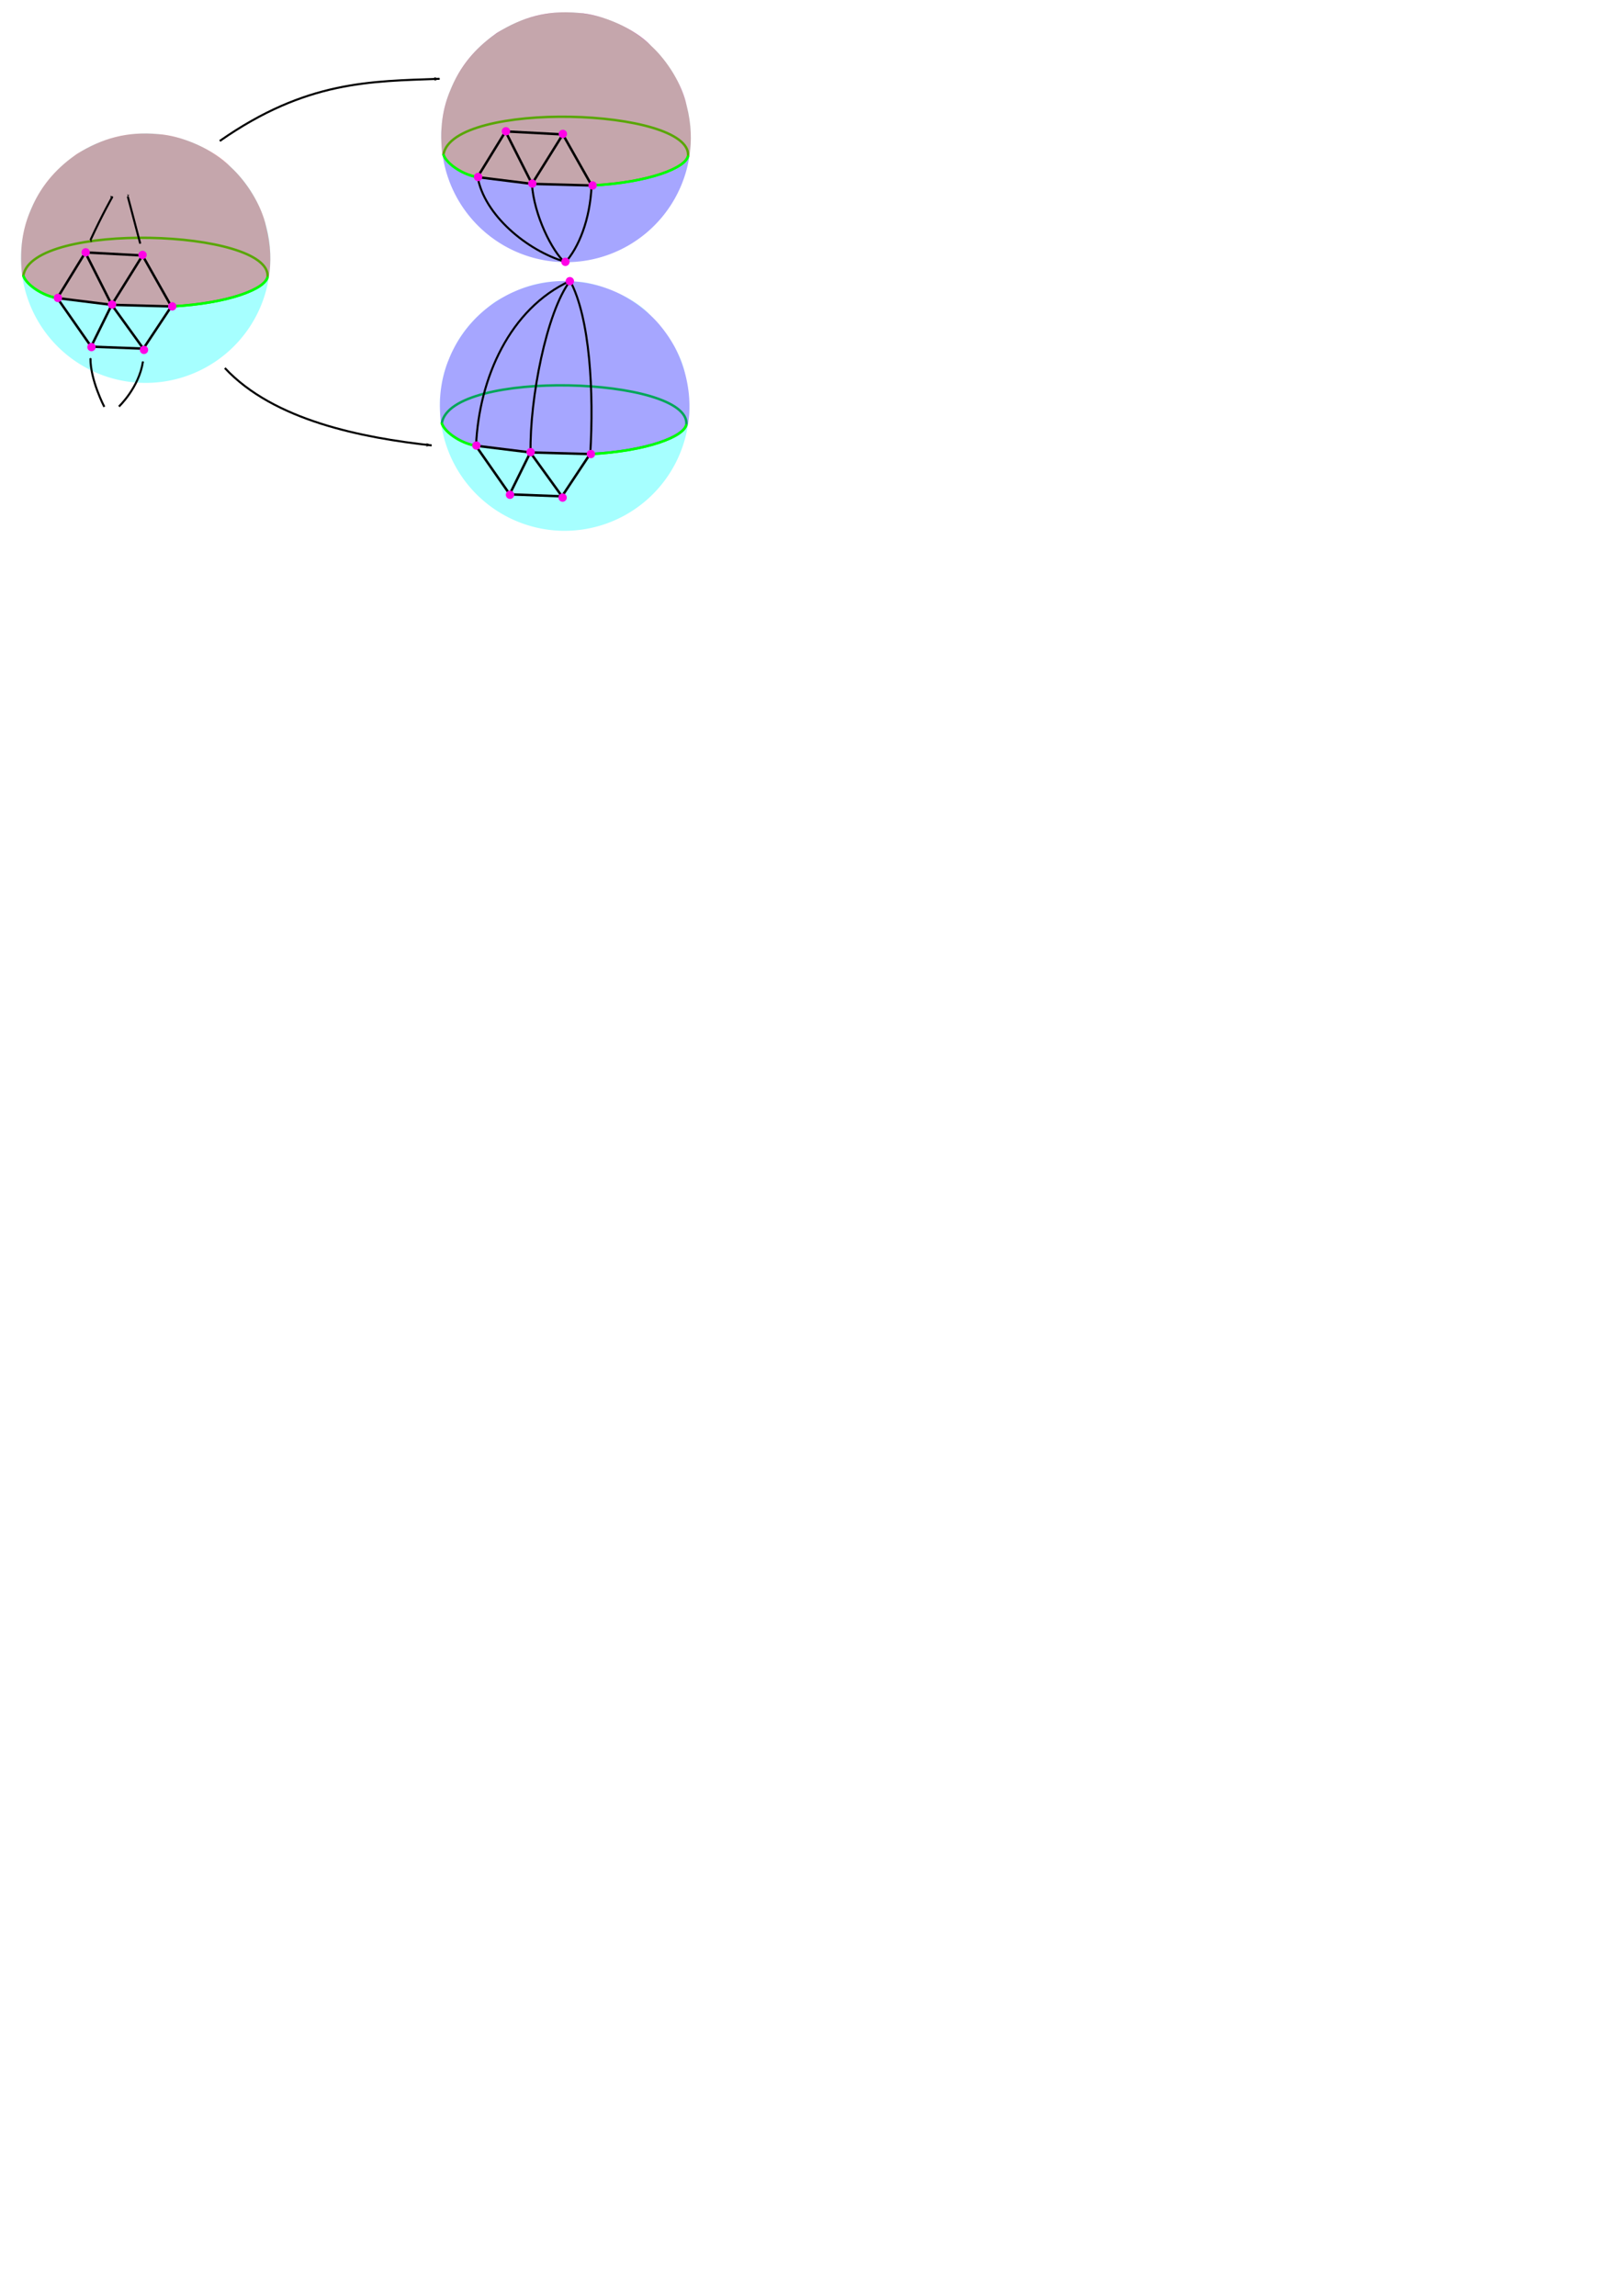 <?xml version="1.0" encoding="UTF-8" standalone="no"?>
<!-- Created with Inkscape (http://www.inkscape.org/) -->

<svg
   xmlns:dc="http://purl.org/dc/elements/1.1/"
   xmlns:cc="http://creativecommons.org/ns#"
   xmlns:rdf="http://www.w3.org/1999/02/22-rdf-syntax-ns#"
   xmlns:svg="http://www.w3.org/2000/svg"
   xmlns="http://www.w3.org/2000/svg"
   xmlns:sodipodi="http://sodipodi.sourceforge.net/DTD/sodipodi-0.dtd"
   xmlns:inkscape="http://www.inkscape.org/namespaces/inkscape"
   width="210mm"
   height="297mm"
   viewBox="0 0 210 297"
   version="1.1"
   id="svg8"
   inkscape:version="0.92.4 (5da689c313, 2019-01-14)"
   sodipodi:docname="drawing.svg">
  <defs
     id="defs2">
    <marker
       inkscape:stockid="Arrow1Mstart"
       orient="auto"
       refY="0.0"
       refX="0.0"
       id="Arrow1Mstart"
       style="overflow:visible"
       inkscape:isstock="true">
      <path
         id="path5145"
         d="M 0.0,0.0 L 5.0,-5.0 L -12.5,0.0 L 5.0,5.0 L 0.0,0.0 z "
         style="fill-rule:evenodd;stroke:#000000;stroke-width:1pt;stroke-opacity:1;fill:#000000;fill-opacity:1"
         transform="scale(0.4) translate(10,0)" />
    </marker>
    <marker
       inkscape:stockid="Arrow1Mend"
       orient="auto"
       refY="0.0"
       refX="0.0"
       id="marker8048"
       style="overflow:visible;"
       inkscape:isstock="true">
      <path
         id="path8046"
         d="M 0.0,0.0 L 5.0,-5.0 L -12.5,0.0 L 5.0,5.0 L 0.0,0.0 z "
         style="fill-rule:evenodd;stroke:#000000;stroke-width:1pt;stroke-opacity:1;fill:#000000;fill-opacity:1"
         transform="scale(0.4) rotate(180) translate(10,0)" />
    </marker>
    <marker
       inkscape:stockid="Arrow1Mend"
       orient="auto"
       refY="0.0"
       refX="0.0"
       id="marker7936"
       style="overflow:visible;"
       inkscape:isstock="true">
      <path
         id="path7934"
         d="M 0.0,0.0 L 5.0,-5.0 L -12.5,0.0 L 5.0,5.0 L 0.0,0.0 z "
         style="fill-rule:evenodd;stroke:#000000;stroke-width:1pt;stroke-opacity:1;fill:#000000;fill-opacity:1"
         transform="scale(0.4) rotate(180) translate(10,0)" />
    </marker>
    <marker
       inkscape:stockid="Arrow1Mend"
       orient="auto"
       refY="0.0"
       refX="0.0"
       id="Arrow1Mend"
       style="overflow:visible;"
       inkscape:isstock="true">
      <path
         id="path5148"
         d="M 0.0,0.0 L 5.0,-5.0 L -12.5,0.0 L 5.0,5.0 L 0.0,0.0 z "
         style="fill-rule:evenodd;stroke:#000000;stroke-width:1pt;stroke-opacity:1;fill:#000000;fill-opacity:1"
         transform="scale(0.4) rotate(180) translate(10,0)" />
    </marker>
    <marker
       inkscape:stockid="Arrow2Sstart"
       orient="auto"
       refY="0.0"
       refX="0.0"
       id="Arrow2Sstart"
       style="overflow:visible"
       inkscape:isstock="true">
      <path
         id="path5169"
         style="fill-rule:evenodd;stroke-width:0.625;stroke-linejoin:round;stroke:#000000;stroke-opacity:1;fill:#000000;fill-opacity:1"
         d="M 8.719,4.034 L -2.207,0.016 L 8.719,-4.002 C 6.973,-1.63 6.983,1.616 8.719,4.034 z "
         transform="scale(0.3) translate(-2.3,0)" />
    </marker>
    <marker
       inkscape:stockid="Arrow1Lend"
       orient="auto"
       refY="0.0"
       refX="0.0"
       id="marker7634"
       style="overflow:visible;"
       inkscape:isstock="true">
      <path
         id="path7632"
         d="M 0.0,0.0 L 5.0,-5.0 L -12.5,0.0 L 5.0,5.0 L 0.0,0.0 z "
         style="fill-rule:evenodd;stroke:#000000;stroke-width:1pt;stroke-opacity:1;fill:#000000;fill-opacity:1"
         transform="scale(0.8) rotate(180) translate(12.5,0)" />
    </marker>
    <marker
       inkscape:stockid="Arrow1Lstart"
       orient="auto"
       refY="0.0"
       refX="0.0"
       id="marker7558"
       style="overflow:visible"
       inkscape:isstock="true">
      <path
         id="path7556"
         d="M 0.0,0.0 L 5.0,-5.0 L -12.5,0.0 L 5.0,5.0 L 0.0,0.0 z "
         style="fill-rule:evenodd;stroke:#000000;stroke-width:1pt;stroke-opacity:1;fill:#000000;fill-opacity:1"
         transform="scale(0.8) translate(12.5,0)" />
    </marker>
    <marker
       inkscape:stockid="Arrow1Lstart"
       orient="auto"
       refY="0.0"
       refX="0.0"
       id="marker7482"
       style="overflow:visible"
       inkscape:isstock="true">
      <path
         id="path7480"
         d="M 0.0,0.0 L 5.0,-5.0 L -12.5,0.0 L 5.0,5.0 L 0.0,0.0 z "
         style="fill-rule:evenodd;stroke:#000000;stroke-width:1pt;stroke-opacity:1;fill:#000000;fill-opacity:1"
         transform="scale(0.8) translate(12.5,0)" />
    </marker>
    <marker
       inkscape:stockid="Arrow1Lend"
       orient="auto"
       refY="0.0"
       refX="0.0"
       id="marker7418"
       style="overflow:visible;"
       inkscape:isstock="true">
      <path
         id="path7416"
         d="M 0.0,0.0 L 5.0,-5.0 L -12.5,0.0 L 5.0,5.0 L 0.0,0.0 z "
         style="fill-rule:evenodd;stroke:#000000;stroke-width:1pt;stroke-opacity:1;fill:#000000;fill-opacity:1"
         transform="scale(0.8) rotate(180) translate(12.5,0)" />
    </marker>
    <marker
       inkscape:stockid="Arrow1Lend"
       orient="auto"
       refY="0.0"
       refX="0.0"
       id="marker6478"
       style="overflow:visible;"
       inkscape:isstock="true">
      <path
         id="path6476"
         d="M 0.0,0.0 L 5.0,-5.0 L -12.5,0.0 L 5.0,5.0 L 0.0,0.0 z "
         style="fill-rule:evenodd;stroke:#000000;stroke-width:1pt;stroke-opacity:1;fill:#000000;fill-opacity:1"
         transform="scale(0.8) rotate(180) translate(12.5,0)" />
    </marker>
    <marker
       inkscape:stockid="Arrow1Lstart"
       orient="auto"
       refY="0.0"
       refX="0.0"
       id="Arrow1Lstart"
       style="overflow:visible"
       inkscape:isstock="true">
      <path
         id="path5139"
         d="M 0.0,0.0 L 5.0,-5.0 L -12.5,0.0 L 5.0,5.0 L 0.0,0.0 z "
         style="fill-rule:evenodd;stroke:#000000;stroke-width:1pt;stroke-opacity:1;fill:#000000;fill-opacity:1"
         transform="scale(0.8) translate(12.5,0)" />
    </marker>
    <marker
       inkscape:isstock="true"
       style="overflow:visible;"
       id="marker6328"
       refX="0.0"
       refY="0.0"
       orient="auto"
       inkscape:stockid="Arrow1Lend">
      <path
         transform="scale(0.8) rotate(180) translate(12.5,0)"
         style="fill-rule:evenodd;stroke:#000000;stroke-width:1pt;stroke-opacity:1;fill:#000000;fill-opacity:1"
         d="M 0.0,0.0 L 5.0,-5.0 L -12.5,0.0 L 5.0,5.0 L 0.0,0.0 z "
         id="path6326" />
    </marker>
    <marker
       inkscape:stockid="Arrow1Lend"
       orient="auto"
       refY="0.0"
       refX="0.0"
       id="marker6282"
       style="overflow:visible;"
       inkscape:isstock="true">
      <path
         id="path6280"
         d="M 0.0,0.0 L 5.0,-5.0 L -12.5,0.0 L 5.0,5.0 L 0.0,0.0 z "
         style="fill-rule:evenodd;stroke:#000000;stroke-width:1pt;stroke-opacity:1;fill:#000000;fill-opacity:1"
         transform="scale(0.8) rotate(180) translate(12.5,0)" />
    </marker>
    <marker
       inkscape:stockid="Arrow1Lend"
       orient="auto"
       refY="0.0"
       refX="0.0"
       id="marker5423"
       style="overflow:visible;"
       inkscape:isstock="true"
       inkscape:collect="always">
      <path
         id="path5421"
         d="M 0.0,0.0 L 5.0,-5.0 L -12.5,0.0 L 5.0,5.0 L 0.0,0.0 z "
         style="fill-rule:evenodd;stroke:#000000;stroke-width:1pt;stroke-opacity:1;fill:#000000;fill-opacity:1"
         transform="scale(0.8) rotate(180) translate(12.5,0)" />
    </marker>
    <marker
       inkscape:stockid="Arrow1Lend"
       orient="auto"
       refY="0.0"
       refX="0.0"
       id="Arrow1Lend"
       style="overflow:visible;"
       inkscape:isstock="true">
      <path
         id="path5142"
         d="M 0.0,0.0 L 5.0,-5.0 L -12.5,0.0 L 5.0,5.0 L 0.0,0.0 z "
         style="fill-rule:evenodd;stroke:#000000;stroke-width:1pt;stroke-opacity:1;fill:#000000;fill-opacity:1"
         transform="scale(0.8) rotate(180) translate(12.5,0)" />
    </marker>
    <marker
       inkscape:stockid="Arrow1Lend"
       orient="auto"
       refY="0"
       refX="0"
       id="Arrow1Lend-1"
       style="overflow:visible"
       inkscape:isstock="true">
      <path
         inkscape:connector-curvature="0"
         id="path5142-6"
         d="M 0,0 5,-5 -12.5,0 5,5 Z"
         style="fill:#000000;fill-opacity:1;fill-rule:evenodd;stroke:#000000;stroke-width:1pt;stroke-opacity:1"
         transform="matrix(-0.8,0,0,-0.8,-10,0)" />
    </marker>
  </defs>
  <sodipodi:namedview
     id="base"
     pagecolor="#ffffff"
     bordercolor="#666666"
     borderopacity="1.0"
     inkscape:pageopacity="0.0"
     inkscape:pageshadow="2"
     inkscape:zoom="2.8284271"
     inkscape:cx="141.62013"
     inkscape:cy="1009.3193"
     inkscape:document-units="mm"
     inkscape:current-layer="layer1"
     showgrid="false"
     showguides="true"
     inkscape:guide-bbox="true"
     inkscape:window-width="1920"
     inkscape:window-height="1001"
     inkscape:window-x="-9"
     inkscape:window-y="-9"
     inkscape:window-maximized="1">
    <sodipodi:guide
       position="89.032,273.05"
       orientation="1,0"
       id="guide5133"
       inkscape:locked="false" />
  </sodipodi:namedview>
  <g
     inkscape:label="Layer 1"
     inkscape:groupmode="layer"
     id="layer1">
    <g
       id="g5091"
       transform="translate(-8.793,1.684)">
      <g
         transform="matrix(0.286,0,0,0.286,-3.466,5.608)"
         id="g4643">
        <path
           style="opacity:1;fill:#00ffff;fill-opacity:0.348;stroke:none;stroke-width:1.78;stroke-miterlimit:4;stroke-dasharray:none;stroke-dashoffset:0;stroke-opacity:1"
           id="path4518"
           sodipodi:type="arc"
           sodipodi:cx="108.76265"
           sodipodi:cy="91.286453"
           sodipodi:rx="56.412945"
           sodipodi:ry="56.412945"
           sodipodi:start="0.061650091"
           sodipodi:end="0.06102439"
           sodipodi:open="true"
           d="M 165.068,94.762 A 56.413,56.413 0 0 1 105.296,147.593 56.413,56.413 0 0 1 52.456,87.828 56.413,56.413 0 0 1 112.212,34.979 a 56.413,56.413 0 0 1 52.859,59.748" />
        <path
           style="fill:none;stroke:#000000;stroke-width:1.1;stroke-linecap:butt;stroke-linejoin:miter;stroke-miterlimit:4;stroke-dasharray:none;stroke-opacity:1"
           d="m 84.149,131.309 23.574,0.893"
           id="path4532"
           inkscape:connector-curvature="0"
           sodipodi:nodetypes="cc" />
        <path
           style="fill:none;stroke:#00ff00;stroke-width:1.1;stroke-linecap:butt;stroke-linejoin:miter;stroke-miterlimit:4;stroke-dasharray:none;stroke-opacity:1"
           d="m 68.898,109.347 c -5.308,-0.623 -14.063,-5.468 -15.471,-10.221 4.195,-24.562 111.835,-21.02 110.499,0.524 -0.865,5.484 -17.512,12.093 -43.54,13.465"
           id="path4534"
           inkscape:connector-curvature="0"
           sodipodi:nodetypes="cccc" />
        <path
           style="fill:#ff0012;fill-opacity:0.348;stroke:none;stroke-width:0.265px;stroke-linecap:butt;stroke-linejoin:miter;stroke-opacity:1"
           d="M 52.859,99.025 C 51.365,85.036 53.866,75.941 57.157,68.591 62.11,57.038 69.643,49.78 77.519,44.194 89.508,36.913 100.132,33.893 114.559,35.178 c 9.785,0.513 24.993,6.701 32.704,14.902 7.334,6.704 13.981,17.468 15.986,26.894 2.224,8.531 2.348,16.437 1.228,22.793 -3.057,7.791 -18.328,9.851 -29.826,12.219 l -14.318,1.065 -26.97,-0.724 -24.624,-3.056 C 62.871,107.932 57.32,105.817 52.859,99.025 Z"
           id="path4555"
           inkscape:connector-curvature="0"
           sodipodi:nodetypes="cccccccccccc" />
        <path
           style="fill:none;stroke:#00ff00;stroke-width:1.1;stroke-linecap:butt;stroke-linejoin:miter;stroke-miterlimit:4;stroke-dasharray:none;stroke-opacity:1"
           d="M 68.792,109.335 C 60.082,107.838 53.754,101.662 53.385,98.988 m 110.541,0.662 c -0.865,5.484 -17.405,12.105 -43.434,13.476"
           id="path4534-4"
           inkscape:connector-curvature="0"
           sodipodi:nodetypes="cccc" />
        <path
           style="fill:none;stroke:#000000;stroke-width:1.1;stroke-linecap:butt;stroke-linejoin:miter;stroke-miterlimit:4;stroke-dasharray:none;stroke-opacity:1"
           d="M 93.415,112.391 107.345,90.058 120.385,113.115 Z"
           id="path4524"
           inkscape:connector-curvature="0"
           sodipodi:nodetypes="cccc" />
        <path
           style="fill:none;stroke:#000000;stroke-width:1.1;stroke-linecap:butt;stroke-linejoin:miter;stroke-miterlimit:4;stroke-dasharray:none;stroke-opacity:1"
           d="m 93.415,112.391 -24.624,-3.056 12.662,-20.6 z"
           id="path4526"
           inkscape:connector-curvature="0"
           sodipodi:nodetypes="cccc" />
        <path
           style="fill:none;stroke:#000000;stroke-width:1.1;stroke-linecap:butt;stroke-linejoin:miter;stroke-miterlimit:4;stroke-dasharray:none;stroke-opacity:1"
           d="m 81.483,88.689 25.862,1.369"
           id="path4528"
           inkscape:connector-curvature="0"
           sodipodi:nodetypes="cc" />
        <path
           style="fill:none;stroke:#000000;stroke-width:1.1;stroke-linecap:butt;stroke-linejoin:miter;stroke-miterlimit:4;stroke-dasharray:none;stroke-opacity:1"
           d="m 68.792,109.335 15.308,21.923 9.316,-18.866 14.308,19.811 12.662,-19.088"
           id="path4530"
           inkscape:connector-curvature="0"
           sodipodi:nodetypes="ccccc" />
        <path
           style="opacity:1;fill:#ff00e6;fill-opacity:1;stroke:none;stroke-width:0.644;stroke-miterlimit:4;stroke-dasharray:none;stroke-dashoffset:0;stroke-opacity:1"
           id="path4536"
           sodipodi:type="arc"
           sodipodi:cx="81.632889"
           sodipodi:cy="88.645615"
           sodipodi:rx="1.8815632"
           sodipodi:ry="1.8815632"
           sodipodi:start="0.061650091"
           sodipodi:end="0.06102439"
           sodipodi:open="true"
           d="m 83.511,88.762 a 1.882,1.882 0 0 1 -1.994,1.762 1.882,1.882 0 0 1 -1.762,-1.993 1.882,1.882 0 0 1 1.993,-1.763 1.882,1.882 0 0 1 1.763,1.993" />
        <path
           style="opacity:1;fill:#ff00e6;fill-opacity:1;stroke:none;stroke-width:0.644;stroke-miterlimit:4;stroke-dasharray:none;stroke-dashoffset:0;stroke-opacity:1"
           id="path4536-8"
           sodipodi:type="arc"
           sodipodi:cx="107.34524"
           sodipodi:cy="89.821793"
           sodipodi:rx="1.8815633"
           sodipodi:ry="1.8815633"
           sodipodi:start="0.061650091"
           sodipodi:end="0.06102439"
           sodipodi:open="true"
           d="m 109.223,89.938 a 1.882,1.882 0 0 1 -1.994,1.762 1.882,1.882 0 0 1 -1.762,-1.993 1.882,1.882 0 0 1 1.993,-1.763 1.882,1.882 0 0 1 1.763,1.993" />
        <path
           style="opacity:1;fill:#ff00e6;fill-opacity:1;stroke:none;stroke-width:0.644;stroke-miterlimit:4;stroke-dasharray:none;stroke-dashoffset:0;stroke-opacity:1"
           id="path4536-3"
           sodipodi:type="arc"
           sodipodi:cx="120.78709"
           sodipodi:cy="113.10498"
           sodipodi:rx="1.8815633"
           sodipodi:ry="1.8815633"
           sodipodi:start="0.061650091"
           sodipodi:end="0.06102439"
           sodipodi:open="true"
           d="m 122.665,113.221 a 1.882,1.882 0 0 1 -1.994,1.762 1.882,1.882 0 0 1 -1.762,-1.993 1.882,1.882 0 0 1 1.993,-1.763 1.882,1.882 0 0 1 1.763,1.993" />
        <path
           style="opacity:1;fill:#ff00e6;fill-opacity:1;stroke:none;stroke-width:0.644;stroke-miterlimit:4;stroke-dasharray:none;stroke-dashoffset:0;stroke-opacity:1"
           id="path4536-87"
           sodipodi:type="arc"
           sodipodi:cx="108.0067"
           sodipodi:cy="132.76935"
           sodipodi:rx="1.8815633"
           sodipodi:ry="1.8815633"
           sodipodi:start="0.061650091"
           sodipodi:end="0.06102439"
           sodipodi:open="true"
           d="m 109.885,132.885 a 1.882,1.882 0 0 1 -1.994,1.762 1.882,1.882 0 0 1 -1.762,-1.993 1.882,1.882 0 0 1 1.993,-1.763 1.882,1.882 0 0 1 1.763,1.993" />
        <path
           style="opacity:1;fill:#ff00e6;fill-opacity:1;stroke:none;stroke-width:0.644;stroke-miterlimit:4;stroke-dasharray:none;stroke-dashoffset:0;stroke-opacity:1"
           id="path4536-1"
           sodipodi:type="arc"
           sodipodi:cx="93.55484"
           sodipodi:cy="112.2584"
           sodipodi:rx="1.8815633"
           sodipodi:ry="1.8815633"
           sodipodi:start="0.061650091"
           sodipodi:end="0.06102439"
           sodipodi:open="true"
           d="m 95.433,112.374 a 1.882,1.882 0 0 1 -1.994,1.762 1.882,1.882 0 0 1 -1.762,-1.993 1.882,1.882 0 0 1 1.993,-1.763 1.882,1.882 0 0 1 1.763,1.993" />
        <path
           style="opacity:1;fill:#ff00e6;fill-opacity:1;stroke:none;stroke-width:0.644;stroke-miterlimit:4;stroke-dasharray:none;stroke-dashoffset:0;stroke-opacity:1"
           id="path4536-7"
           sodipodi:type="arc"
           sodipodi:cx="84.24144"
           sodipodi:cy="131.49368"
           sodipodi:rx="1.8815633"
           sodipodi:ry="1.8815633"
           sodipodi:start="0.061650091"
           sodipodi:end="0.06102439"
           sodipodi:open="true"
           d="m 86.119,131.61 a 1.882,1.882 0 0 1 -1.994,1.762 1.882,1.882 0 0 1 -1.762,-1.993 1.882,1.882 0 0 1 1.993,-1.763 1.882,1.882 0 0 1 1.763,1.993" />
        <path
           style="opacity:1;fill:#ff00e6;fill-opacity:1;stroke:none;stroke-width:0.644;stroke-miterlimit:4;stroke-dasharray:none;stroke-dashoffset:0;stroke-opacity:1"
           id="path4536-73"
           sodipodi:type="arc"
           sodipodi:cx="69.054192"
           sodipodi:cy="109.26801"
           sodipodi:rx="1.8815633"
           sodipodi:ry="1.8815633"
           sodipodi:start="0.061650091"
           sodipodi:end="0.06102439"
           sodipodi:open="true"
           d="m 70.932,109.384 a 1.882,1.882 0 0 1 -1.994,1.762 1.882,1.882 0 0 1 -1.762,-1.993 1.882,1.882 0 0 1 1.993,-1.763 1.882,1.882 0 0 1 1.763,1.993" />
      </g>
    </g>
    <path
       style="opacity:1;fill:#0000ff;fill-opacity:0.349;stroke:none;stroke-width:0.51;stroke-miterlimit:4;stroke-dasharray:none;stroke-dashoffset:0;stroke-opacity:1"
       d="m 73.094,1.602 a 16.158,16.158 0 0 0 -0.136,0.008 c 0.129,-0.001 0.257,-0.003 0.387,-0.002 a 16.158,16.158 0 0 0 -0.251,-0.007 z m 0.251,0.007 a 16.158,16.158 0 0 1 0.263,0.007 c -0.087,-0.002 -0.176,-0.006 -0.263,-0.007 z m 0.263,0.007 c 0.278,0.007 0.562,0.021 0.851,0.041 a 16.158,16.158 0 0 0 -0.223,-0.025 16.158,16.158 0 0 0 -0.628,-0.016 z m 0.851,0.041 a 16.158,16.158 0 0 1 4.422,0.963 C 77.464,2.085 76.055,1.749 74.907,1.689 74.755,1.675 74.607,1.667 74.458,1.656 Z m 4.422,0.963 c 0.048,0.018 0.097,0.036 0.145,0.054 a 16.158,16.158 0 0 0 -0.145,-0.054 z m 0.145,0.054 a 16.158,16.158 0 0 1 5.276,3.308 c -0.008,-0.008 -0.017,-0.017 -0.025,-0.024 -1.273,-1.354 -3.259,-2.514 -5.25,-3.284 z m 5.276,3.308 c 0.061,0.056 0.121,0.115 0.181,0.173 a 16.158,16.158 0 0 0 -0.181,-0.173 z m 0.181,0.173 a 16.158,16.158 0 0 1 0.958,1.009 c -0.311,-0.361 -0.632,-0.697 -0.958,-1.009 z m 0.958,1.009 c 0.059,0.069 0.117,0.14 0.176,0.211 a 16.158,16.158 0 0 0 -0.176,-0.211 z m 0.176,0.211 a 16.158,16.158 0 0 1 0.696,0.897 c -0.224,-0.31 -0.457,-0.609 -0.696,-0.897 z m 0.696,0.897 c 0.117,0.162 0.232,0.327 0.345,0.494 a 16.158,16.158 0 0 0 -0.345,-0.494 z m 0.345,0.494 a 16.158,16.158 0 0 1 0.606,0.967 C 87.07,9.404 86.868,9.081 86.655,8.765 Z m 0.606,0.967 c 0.044,0.076 0.089,0.152 0.132,0.229 a 16.158,16.158 0 0 0 -0.132,-0.229 z m 0.132,0.229 a 16.158,16.158 0 0 1 1.441,3.623 c -0.261,-1.18 -0.772,-2.43 -1.441,-3.623 z m 1.441,3.623 c 0.006,0.025 0.013,0.051 0.019,0.076 0.158,0.606 0.278,1.2 0.366,1.779 a 16.158,16.158 0 0 0 -0.384,-1.856 z M 72.957,1.61 c -2.214,0.021 -4.145,0.454 -6.078,1.302 a 16.158,16.158 0 0 1 6.078,-1.302 z m -6.078,1.302 a 16.158,16.158 0 0 0 -0.176,0.08 c 0.059,-0.026 0.117,-0.054 0.176,-0.08 z m -0.176,0.08 c -0.416,0.188 -0.834,0.395 -1.254,0.621 a 16.158,16.158 0 0 1 1.254,-0.621 z m -1.254,0.621 a 16.158,16.158 0 0 0 -0.145,0.08 c 0.048,-0.026 0.097,-0.054 0.145,-0.08 z m -0.145,0.08 c -0.333,0.182 -0.668,0.373 -1.007,0.579 -2.071,1.469 -4.058,3.344 -5.467,6.202 a 16.158,16.158 0 0 1 6.475,-6.78 z m -6.475,6.78 a 16.158,16.158 0 0 0 -0.088,0.175 c 0.029,-0.06 0.059,-0.116 0.088,-0.175 z m -0.09,0.18 c -0.094,0.197 -0.186,0.4 -0.275,0.607 -0.084,0.187 -0.163,0.384 -0.242,0.579 a 16.158,16.158 0 0 1 0.517,-1.186 z m -0.517,1.186 a 16.158,16.158 0 0 0 -0.107,0.259 c 0.034,-0.089 0.072,-0.172 0.107,-0.259 z m -0.107,0.259 c -0.478,1.238 -0.852,2.663 -0.968,4.424 a 16.158,16.158 0 0 1 0.968,-4.424 z m -0.968,4.424 a 16.158,16.158 0 0 0 -0.028,0.248 16.158,16.158 0 0 0 0.006,1.746 c -0.029,-0.711 -0.019,-1.373 0.022,-1.994 z m -0.022,1.994 c 0.01,0.25 0.025,0.505 0.045,0.767 a 16.158,16.158 0 0 1 -0.045,-0.767 z m 0.045,0.767 a 16.158,16.158 0 0 0 0.032,0.349 c -0.011,-0.117 -0.023,-0.235 -0.032,-0.349 z m 0.032,0.349 c 0.011,0.115 0.019,0.227 0.032,0.344 0.01,0.015 0.021,0.029 0.031,0.044 A 16.158,16.158 0 0 1 57.202,19.633 Z m 0.063,0.389 a 16.158,16.158 0 0 0 14.989,13.867 16.158,16.158 0 0 0 16.989,-13.954 c -0.013,0.084 -0.023,0.172 -0.037,0.255 -0.876,2.232 -5.25,2.822 -8.543,3.5 l -4.101,0.305 -7.725,-0.207 -7.053,-0.875 c -1.668,-0.381 -3.245,-0.982 -4.518,-2.89 z m 31.977,-0.087 c 0.057,-0.37 0.103,-0.754 0.13,-1.156 a 16.158,16.158 0 0 1 -0.13,1.156 z m 0.13,-1.156 a 16.158,16.158 0 0 0 0.003,-0.023 l 5.2e-4,-0.01 c -7.9e-4,0.011 -0.002,0.022 -0.003,0.033 z m -0.149,-3.317 c 0.043,0.284 0.077,0.564 0.104,0.84 a 16.158,16.158 0 0 0 -0.104,-0.84 z m 0.104,0.84 a 16.158,16.158 0 0 1 0.066,1.111 c -0.01,-0.363 -0.029,-0.731 -0.066,-1.111 z m 0.066,1.111 c 0.004,0.126 0.006,0.252 0.007,0.377 a 16.158,16.158 0 0 0 -0.007,-0.377 z m 0.007,0.377 a 16.158,16.158 0 0 1 -0.025,0.953 c 0.019,-0.308 0.026,-0.628 0.025,-0.953 z"
       id="path4518-8-0"
       inkscape:connector-curvature="0" />
    <path
       style="opacity:1;fill:#00ffff;fill-opacity:0.348;stroke:none;stroke-width:0.51;stroke-miterlimit:4;stroke-dasharray:none;stroke-dashoffset:0;stroke-opacity:1"
       d="m 73.33,1.591 c -0.131,-0.002 -0.259,2.64e-4 -0.388,0.002 a 16.158,16.158 0 0 0 -6.081,1.304 c -0.055,0.024 -0.11,0.05 -0.165,0.074 a 16.158,16.158 0 0 0 -1.254,0.62 c -0.052,0.028 -0.104,0.057 -0.156,0.085 a 16.158,16.158 0 0 0 -6.472,6.781 c -0.029,0.058 -0.059,0.114 -0.087,0.173 -7.94e-4,0.002 -0.002,0.003 -0.003,0.005 a 16.158,16.158 0 0 0 -0.526,1.207 c -0.031,0.077 -0.065,0.15 -0.096,0.229 a 16.158,16.158 0 0 0 -0.97,4.42 c -0.042,0.622 -0.053,1.286 -0.023,1.999 a 16.158,16.158 0 0 0 0.045,0.762 c 0.009,0.121 0.022,0.247 0.034,0.371 a 16.158,16.158 0 0 0 0.061,0.38 c 1.273,1.909 2.85,2.511 4.518,2.892 l 7.053,0.875 7.725,0.207 4.102,-0.305 c 3.293,-0.678 7.667,-1.269 8.543,-3.5 0.014,-0.082 0.024,-0.17 0.037,-0.254 a 16.158,16.158 0 0 0 0.13,-1.159 c 7.94e-4,-0.01 0.002,-0.02 0.003,-0.03 a 16.158,16.158 0 0 0 0,-0.001 c 5.3e-5,-7.94e-4 -5.3e-5,-0.002 0,-0.003 a 16.158,16.158 0 0 0 0.025,-0.953 c -2.64e-4,-0.124 -0.003,-0.25 -0.007,-0.377 a 16.158,16.158 0 0 0 -0.067,-1.118 c -0.027,-0.274 -0.062,-0.552 -0.104,-0.834 a 16.158,16.158 0 0 0 -5.29e-4,-0.005 c -5.29e-4,-0.003 -0.002,-0.007 -0.002,-0.01 -0.088,-0.581 -0.208,-1.177 -0.366,-1.784 -0.006,-0.031 -0.015,-0.062 -0.022,-0.093 A 16.158,16.158 0 0 0 87.378,9.943 c -0.042,-0.075 -0.086,-0.15 -0.13,-0.225 a 16.158,16.158 0 0 0 -0.608,-0.971 c -0.111,-0.165 -0.224,-0.327 -0.34,-0.487 a 16.158,16.158 0 0 0 -0.695,-0.896 c -0.062,-0.074 -0.123,-0.15 -0.186,-0.223 a 16.158,16.158 0 0 0 -0.957,-1.008 c -0.059,-0.057 -0.118,-0.115 -0.178,-0.17 A 16.158,16.158 0 0 0 79.003,2.653 c -0.044,-0.017 -0.088,-0.033 -0.132,-0.05 a 16.158,16.158 0 0 0 -4.436,-0.966 c -0.28,-0.019 -0.555,-0.033 -0.826,-0.04 a 16.158,16.158 0 0 0 -0.279,-0.007 z"
       id="path4518-8-6-2"
       inkscape:connector-curvature="0" />
    <path
       style="fill:none;stroke:#00ff00;stroke-width:0.315;stroke-linecap:butt;stroke-linejoin:miter;stroke-miterlimit:4;stroke-dasharray:none;stroke-opacity:1"
       d="m 61.813,22.915 c -1.52,-0.178 -4.028,-1.566 -4.432,-2.928 1.202,-7.035 32.033,-6.021 31.651,0.15 -0.248,1.571 -5.016,3.464 -12.471,3.857"
       id="path4534-5-8"
       inkscape:connector-curvature="0"
       sodipodi:nodetypes="cccc" />
    <path
       style="fill:#ff0012;fill-opacity:0.348;stroke:none;stroke-width:0.076px;stroke-linecap:butt;stroke-linejoin:miter;stroke-opacity:1"
       d="m 57.219,19.959 c -0.428,-4.007 0.289,-6.612 1.231,-8.717 1.419,-3.309 3.577,-5.388 5.833,-6.988 3.434,-2.086 6.477,-2.951 10.609,-2.583 2.803,0.147 7.159,1.919 9.368,4.268 2.101,1.92 4.005,5.003 4.579,7.703 0.637,2.443 0.673,4.708 0.352,6.529 -0.876,2.232 -5.25,2.822 -8.543,3.5 l -4.101,0.305 -7.725,-0.207 -7.053,-0.875 C 60.087,22.51 58.497,21.904 57.219,19.959 Z"
       id="path4555-0-5"
       inkscape:connector-curvature="0"
       sodipodi:nodetypes="cccccccccccc" />
    <path
       style="fill:none;stroke:#00ff00;stroke-width:0.315;stroke-linecap:butt;stroke-linejoin:miter;stroke-miterlimit:4;stroke-dasharray:none;stroke-opacity:1"
       d="m 61.783,22.911 c -2.495,-0.429 -4.307,-2.198 -4.413,-2.964 m 31.663,0.19 c -0.248,1.571 -4.985,3.467 -12.441,3.86"
       id="path4534-4-4-8"
       inkscape:connector-curvature="0"
       sodipodi:nodetypes="cccc" />
    <path
       style="fill:none;stroke:#000000;stroke-width:0.315;stroke-linecap:butt;stroke-linejoin:miter;stroke-miterlimit:4;stroke-dasharray:none;stroke-opacity:1"
       d="m 68.836,23.787 3.99,-6.397 3.735,6.604 z"
       id="path4524-6-2"
       inkscape:connector-curvature="0"
       sodipodi:nodetypes="cccc" />
    <path
       style="fill:none;stroke:#000000;stroke-width:0.315;stroke-linecap:butt;stroke-linejoin:miter;stroke-miterlimit:4;stroke-dasharray:none;stroke-opacity:1"
       d="M 68.836,23.787 61.783,22.911 65.41,17.011 Z"
       id="path4526-8-2"
       inkscape:connector-curvature="0"
       sodipodi:nodetypes="cccc" />
    <path
       style="fill:none;stroke:#000000;stroke-width:0.315;stroke-linecap:butt;stroke-linejoin:miter;stroke-miterlimit:4;stroke-dasharray:none;stroke-opacity:1"
       d="m 65.418,16.998 7.408,0.392"
       id="path4528-0-0"
       inkscape:connector-curvature="0"
       sodipodi:nodetypes="cc" />
    <path
       style="opacity:1;fill:#ff00e6;fill-opacity:1;stroke:none;stroke-width:0.185;stroke-miterlimit:4;stroke-dasharray:none;stroke-dashoffset:0;stroke-opacity:1"
       id="path4536-6-9"
       sodipodi:type="arc"
       sodipodi:cx="65.460953"
       sodipodi:cy="16.985441"
       sodipodi:rx="0.53894019"
       sodipodi:ry="0.53894019"
       sodipodi:start="0.061650091"
       sodipodi:end="0.06102439"
       sodipodi:open="true"
       d="m 65.999,17.019 a 0.539,0.539 0 0 1 -0.571,0.505 0.539,0.539 0 0 1 -0.505,-0.571 0.539,0.539 0 0 1 0.571,-0.505 0.539,0.539 0 0 1 0.505,0.571" />
    <path
       style="opacity:1;fill:#ff00e6;fill-opacity:1;stroke:none;stroke-width:0.185;stroke-miterlimit:4;stroke-dasharray:none;stroke-dashoffset:0;stroke-opacity:1"
       id="path4536-8-0-2"
       sodipodi:type="arc"
       sodipodi:cx="72.825798"
       sodipodi:cy="17.322338"
       sodipodi:rx="0.53894025"
       sodipodi:ry="0.53894025"
       sodipodi:start="0.061650091"
       sodipodi:end="0.06102439"
       sodipodi:open="true"
       d="m 73.364,17.356 a 0.539,0.539 0 0 1 -0.571,0.505 0.539,0.539 0 0 1 -0.505,-0.571 0.539,0.539 0 0 1 0.571,-0.505 0.539,0.539 0 0 1 0.505,0.571" />
    <path
       style="opacity:1;fill:#00ffff;fill-opacity:0.348;stroke:none;stroke-width:0.51;stroke-miterlimit:4;stroke-dasharray:none;stroke-dashoffset:0;stroke-opacity:1"
       d="m 72.907,36.353 a 16.158,16.158 0 0 0 -0.136,0.008 c 0.129,-0.001 0.257,-0.003 0.387,-0.002 a 16.158,16.158 0 0 0 -0.251,-0.007 z m 0.251,0.007 a 16.158,16.158 0 0 1 0.263,0.007 c -0.087,-0.002 -0.176,-0.006 -0.263,-0.007 z m 0.263,0.007 c 0.278,0.007 0.562,0.021 0.851,0.041 a 16.158,16.158 0 0 0 -0.223,-0.025 16.158,16.158 0 0 0 -0.628,-0.016 z m 0.851,0.041 a 16.158,16.158 0 0 1 4.422,0.963 c -1.415,-0.534 -2.825,-0.871 -3.973,-0.931 -0.152,-0.014 -0.3,-0.022 -0.449,-0.032 z m 4.422,0.963 c 0.048,0.018 0.097,0.036 0.145,0.054 a 16.158,16.158 0 0 0 -0.145,-0.054 z m 0.145,0.054 a 16.158,16.158 0 0 1 5.276,3.308 c -0.008,-0.008 -0.017,-0.017 -0.025,-0.024 -1.273,-1.354 -3.259,-2.514 -5.25,-3.284 z m 5.276,3.308 c 0.061,0.056 0.121,0.115 0.181,0.173 a 16.158,16.158 0 0 0 -0.181,-0.173 z m 0.181,0.173 a 16.158,16.158 0 0 1 0.958,1.009 c -0.311,-0.361 -0.632,-0.697 -0.958,-1.009 z m 0.958,1.009 c 0.059,0.069 0.117,0.14 0.176,0.211 a 16.158,16.158 0 0 0 -0.176,-0.211 z m 0.176,0.211 a 16.158,16.158 0 0 1 0.696,0.897 c -0.224,-0.31 -0.457,-0.609 -0.696,-0.897 z m 0.696,0.897 c 0.117,0.162 0.232,0.327 0.345,0.494 a 16.158,16.158 0 0 0 -0.345,-0.494 z m 0.345,0.494 a 16.158,16.158 0 0 1 0.606,0.967 c -0.191,-0.329 -0.394,-0.652 -0.606,-0.967 z m 0.606,0.967 c 0.044,0.076 0.089,0.152 0.132,0.229 a 16.158,16.158 0 0 0 -0.132,-0.229 z m 0.132,0.229 a 16.158,16.158 0 0 1 1.441,3.623 c -0.261,-1.18 -0.772,-2.43 -1.441,-3.623 z m 1.441,3.623 c 0.006,0.025 0.013,0.051 0.019,0.076 0.158,0.606 0.278,1.2 0.366,1.779 a 16.158,16.158 0 0 0 -0.384,-1.856 z M 72.77,36.362 c -2.214,0.021 -4.145,0.454 -6.078,1.302 a 16.158,16.158 0 0 1 6.078,-1.302 z m -6.078,1.302 a 16.158,16.158 0 0 0 -0.176,0.08 c 0.059,-0.026 0.117,-0.054 0.176,-0.08 z m -0.176,0.08 c -0.416,0.188 -0.834,0.395 -1.254,0.621 a 16.158,16.158 0 0 1 1.254,-0.621 z m -1.254,0.621 a 16.158,16.158 0 0 0 -0.145,0.08 c 0.048,-0.026 0.097,-0.054 0.145,-0.08 z m -0.145,0.08 c -0.333,0.182 -0.668,0.373 -1.007,0.579 -2.071,1.469 -4.058,3.344 -5.467,6.202 a 16.158,16.158 0 0 1 6.475,-6.78 z m -6.475,6.78 a 16.158,16.158 0 0 0 -0.088,0.175 c 0.029,-0.06 0.059,-0.116 0.088,-0.175 z m -0.09,0.18 c -0.094,0.197 -0.186,0.4 -0.275,0.607 -0.084,0.187 -0.163,0.384 -0.242,0.579 a 16.158,16.158 0 0 1 0.517,-1.186 z m -0.517,1.186 a 16.158,16.158 0 0 0 -0.107,0.259 c 0.034,-0.089 0.072,-0.172 0.107,-0.259 z m -0.107,0.259 c -0.478,1.238 -0.852,2.663 -0.968,4.424 a 16.158,16.158 0 0 1 0.968,-4.424 z m -0.968,4.424 a 16.158,16.158 0 0 0 -0.028,0.248 16.158,16.158 0 0 0 0.006,1.746 c -0.029,-0.711 -0.019,-1.373 0.022,-1.994 z m -0.022,1.994 c 0.01,0.25 0.025,0.505 0.045,0.767 a 16.158,16.158 0 0 1 -0.045,-0.767 z m 0.045,0.767 a 16.158,16.158 0 0 0 0.032,0.349 c -0.011,-0.117 -0.023,-0.235 -0.032,-0.349 z m 0.032,0.349 c 0.011,0.115 0.019,0.227 0.032,0.344 0.01,0.015 0.021,0.029 0.031,0.044 a 16.158,16.158 0 0 1 -0.062,-0.389 z m 0.062,0.389 a 16.158,16.158 0 0 0 14.989,13.867 16.158,16.158 0 0 0 16.989,-13.954 c -0.013,0.084 -0.023,0.172 -0.037,0.255 -0.876,2.232 -5.25,2.822 -8.543,3.5 l -4.101,0.305 -7.725,-0.207 -7.053,-0.875 c -1.668,-0.381 -3.245,-0.982 -4.518,-2.89 z m 31.977,-0.087 c 0.057,-0.37 0.103,-0.754 0.13,-1.156 a 16.158,16.158 0 0 1 -0.13,1.156 z m 0.13,-1.156 a 16.158,16.158 0 0 0 0.003,-0.023 l 5.3e-4,-0.01 c -7.9e-4,0.011 -0.002,0.022 -0.003,0.033 z m -0.149,-3.317 c 0.043,0.284 0.077,0.564 0.104,0.84 a 16.158,16.158 0 0 0 -0.104,-0.84 z m 0.104,0.84 a 16.158,16.158 0 0 1 0.066,1.111 c -0.01,-0.363 -0.029,-0.731 -0.066,-1.111 z m 0.066,1.111 c 0.004,0.126 0.006,0.252 0.007,0.377 a 16.158,16.158 0 0 0 -0.007,-0.377 z m 0.007,0.377 a 16.158,16.158 0 0 1 -0.025,0.953 c 0.019,-0.308 0.026,-0.628 0.025,-0.953 z"
       id="path4518-8-0-4"
       inkscape:connector-curvature="0" />
    <path
       style="fill:none;stroke:#000000;stroke-width:0.315;stroke-linecap:butt;stroke-linejoin:miter;stroke-miterlimit:4;stroke-dasharray:none;stroke-opacity:1"
       d="m 65.964,63.954 6.752,0.256"
       id="path4532-2"
       inkscape:connector-curvature="0"
       sodipodi:nodetypes="cc" />
    <path
       style="fill:none;stroke:#00ff00;stroke-width:0.315;stroke-linecap:butt;stroke-linejoin:miter;stroke-miterlimit:4;stroke-dasharray:none;stroke-opacity:1"
       d="m 61.596,57.663 c -1.52,-0.178 -4.028,-1.566 -4.432,-2.928 1.202,-7.035 32.033,-6.021 31.651,0.15 -0.248,1.571 -5.016,3.464 -12.471,3.857"
       id="path4534-5"
       inkscape:connector-curvature="0"
       sodipodi:nodetypes="cccc" />
    <path
       style="opacity:1;fill:#0000ff;fill-opacity:0.348;stroke:none;stroke-width:0.51;stroke-miterlimit:4;stroke-dasharray:none;stroke-dashoffset:0;stroke-opacity:1"
       d="m 73.157,36.356 c -0.131,-0.002 -0.259,3.17e-4 -0.388,0.002 a 16.158,16.158 0 0 0 -6.077,1.302 c -0.059,0.026 -0.118,0.053 -0.177,0.08 a 16.158,16.158 0 0 0 -1.245,0.616 c -0.052,0.028 -0.104,0.057 -0.156,0.086 a 16.158,16.158 0 0 0 -6.477,6.789 c -0.026,0.053 -0.053,0.104 -0.079,0.158 a 16.158,16.158 0 0 0 -0.529,1.211 c -0.033,0.081 -0.068,0.157 -0.1,0.239 a 16.158,16.158 0 0 0 -0.971,4.43 c -0.041,0.623 -0.051,1.287 -0.021,2 a 16.158,16.158 0 0 0 0.044,0.747 c 0.009,0.121 0.022,0.247 0.034,0.371 a 16.158,16.158 0 0 0 0.061,0.38 c 1.273,1.91 2.85,2.511 4.518,2.891 l 7.053,0.875 7.725,0.207 4.101,-0.305 c 3.293,-0.678 7.668,-1.269 8.543,-3.5 0.014,-0.08 0.023,-0.166 0.036,-0.248 a 16.158,16.158 0 0 0 0.131,-1.164 c 7.9e-4,-0.011 0.002,-0.02 0.003,-0.031 a 16.158,16.158 0 0 0 0,-0.001 c 6e-5,-8.46e-4 -5e-5,-0.002 0,-0.003 a 16.158,16.158 0 0 0 0.024,-0.944 c -2.6e-4,-0.128 -0.003,-0.258 -0.007,-0.388 a 16.158,16.158 0 0 0 -0.067,-1.114 c -0.027,-0.272 -0.061,-0.547 -0.102,-0.826 a 16.158,16.158 0 0 0 -0.007,-0.044 c -0.087,-0.575 -0.207,-1.164 -0.363,-1.764 -0.007,-0.034 -0.017,-0.069 -0.025,-0.103 a 16.158,16.158 0 0 0 -1.435,-3.597 c -0.042,-0.075 -0.086,-0.15 -0.13,-0.224 a 16.158,16.158 0 0 0 -0.608,-0.971 c -0.112,-0.166 -0.226,-0.329 -0.342,-0.49 a 16.158,16.158 0 0 0 -0.699,-0.901 c -0.059,-0.07 -0.116,-0.142 -0.176,-0.211 a 16.158,16.158 0 0 0 -0.961,-1.012 c -0.059,-0.057 -0.118,-0.115 -0.178,-0.17 a 16.158,16.158 0 0 0 -5.282,-3.31 c -0.044,-0.017 -0.088,-0.033 -0.132,-0.05 a 16.158,16.158 0 0 0 -4.435,-0.965 c -0.28,-0.019 -0.555,-0.033 -0.826,-0.04 a 16.158,16.158 0 0 0 -0.28,-0.007 z"
       id="path4518-8-1"
       inkscape:connector-curvature="0" />
    <path
       style="fill:none;stroke:#000000;stroke-width:0.315;stroke-linecap:butt;stroke-linejoin:miter;stroke-miterlimit:4;stroke-dasharray:none;stroke-opacity:1"
       d="M 76.343,58.742 68.763,58.535"
       id="path4524-6"
       inkscape:connector-curvature="0"
       sodipodi:nodetypes="cc" />
    <path
       style="fill:none;stroke:#000000;stroke-width:0.315;stroke-linecap:butt;stroke-linejoin:miter;stroke-miterlimit:4;stroke-dasharray:none;stroke-opacity:1"
       d="M 68.649,58.534 61.565,57.659"
       id="path4526-8"
       inkscape:connector-curvature="0"
       sodipodi:nodetypes="cc" />
    <path
       style="fill:none;stroke:#000000;stroke-width:0.315;stroke-linecap:butt;stroke-linejoin:miter;stroke-miterlimit:4;stroke-dasharray:none;stroke-opacity:1"
       d="m 61.565,57.659 4.385,6.279 2.668,-5.404 4.098,5.675 3.627,-5.467"
       id="path4530-2"
       inkscape:connector-curvature="0"
       sodipodi:nodetypes="ccccc" />
    <path
       style="opacity:1;fill:#ff00e6;fill-opacity:1;stroke:none;stroke-width:0.185;stroke-miterlimit:4;stroke-dasharray:none;stroke-dashoffset:0;stroke-opacity:1"
       id="path4536-87-7"
       sodipodi:type="arc"
       sodipodi:cx="72.797523"
       sodipodi:cy="64.371674"
       sodipodi:rx="0.53894025"
       sodipodi:ry="0.53894025"
       sodipodi:start="0.061650091"
       sodipodi:end="0.06102439"
       sodipodi:open="true"
       d="m 73.335,64.405 a 0.539,0.539 0 0 1 -0.571,0.505 0.539,0.539 0 0 1 -0.505,-0.571 0.539,0.539 0 0 1 0.571,-0.505 0.539,0.539 0 0 1 0.505,0.571" />
    <path
       style="opacity:1;fill:#ff00e6;fill-opacity:1;stroke:none;stroke-width:0.185;stroke-miterlimit:4;stroke-dasharray:none;stroke-dashoffset:0;stroke-opacity:1"
       id="path4536-7-4"
       sodipodi:type="arc"
       sodipodi:cx="65.990395"
       sodipodi:cy="64.006279"
       sodipodi:rx="0.53894025"
       sodipodi:ry="0.53894025"
       sodipodi:start="0.061650091"
       sodipodi:end="0.06102439"
       sodipodi:open="true"
       d="m 66.528,64.039 a 0.539,0.539 0 0 1 -0.571,0.505 0.539,0.539 0 0 1 -0.505,-0.571 0.539,0.539 0 0 1 0.571,-0.505 0.539,0.539 0 0 1 0.505,0.571" />
    <path
       style="fill:none;stroke:#00ff00;stroke-width:0.315;stroke-linecap:butt;stroke-linejoin:miter;stroke-miterlimit:4;stroke-dasharray:none;stroke-opacity:1"
       d="m 61.565,57.659 c -2.495,-0.429 -4.307,-2.198 -4.413,-2.964 m 31.663,0.19 c -0.248,1.571 -4.985,3.467 -12.441,3.86"
       id="path4534-4-4"
       inkscape:connector-curvature="0"
       sodipodi:nodetypes="cccc" />
    <path
       style="fill:none;stroke:#000000;stroke-width:0.265px;stroke-linecap:butt;stroke-linejoin:miter;stroke-opacity:1"
       d="M 61.596,57.663 C 61.979,48.922 65.965,39.933 73.768,36.34"
       id="path5093"
       inkscape:connector-curvature="0"
       sodipodi:nodetypes="cc" />
    <path
       style="fill:none;stroke:#000000;stroke-width:0.265px;stroke-linecap:butt;stroke-linejoin:miter;stroke-opacity:1"
       d="M 68.649,58.538 C 68.529,51.614 70.708,40.346 73.768,36.34"
       id="path5095"
       inkscape:connector-curvature="0"
       sodipodi:nodetypes="cc" />
    <path
       style="fill:none;stroke:#000000;stroke-width:0.265px;stroke-linecap:butt;stroke-linejoin:miter;stroke-opacity:1"
       d="m 76.374,58.741 c 0.48,-7.997 -0.029,-17.609 -2.606,-22.401"
       id="path5097"
       inkscape:connector-curvature="0"
       sodipodi:nodetypes="cc" />
    <path
       style="fill:none;stroke:#000000;stroke-width:0.265px;stroke-linecap:butt;stroke-linejoin:miter;stroke-opacity:1"
       d="m 68.821,23.769 c 0.272,4.106 2.632,8.75 4.291,10.21"
       id="path5099"
       inkscape:connector-curvature="0"
       sodipodi:nodetypes="cc" />
    <path
       style="fill:none;stroke:#000000;stroke-width:0.265px;stroke-linecap:butt;stroke-linejoin:miter;stroke-opacity:1"
       d="m 76.546,23.976 c -0.187,4.458 -1.684,8.092 -3.434,10.003"
       id="path5101"
       inkscape:connector-curvature="0"
       sodipodi:nodetypes="cc" />
    <path
       style="fill:none;stroke:#000000;stroke-width:0.265px;stroke-linecap:butt;stroke-linejoin:miter;stroke-opacity:1"
       d="m 61.784,22.782 c 0.812,5.04 6.477,9.661 11.344,11.085"
       id="path5103"
       inkscape:connector-curvature="0"
       sodipodi:nodetypes="cc" />
    <path
       style="opacity:1;fill:#ff00e6;fill-opacity:1;stroke:none;stroke-width:0.185;stroke-miterlimit:4;stroke-dasharray:none;stroke-dashoffset:0;stroke-opacity:1"
       id="path4536-7-4-4"
       sodipodi:type="arc"
       sodipodi:cx="73.158775"
       sodipodi:cy="33.875256"
       sodipodi:rx="0.53894025"
       sodipodi:ry="0.53894025"
       sodipodi:start="0.061650091"
       sodipodi:end="0.06102439"
       sodipodi:open="true"
       d="m 73.697,33.908 a 0.539,0.539 0 0 1 -0.571,0.505 0.539,0.539 0 0 1 -0.505,-0.571 0.539,0.539 0 0 1 0.571,-0.505 0.539,0.539 0 0 1 0.505,0.571" />
    <path
       style="opacity:1;fill:#ff00e6;fill-opacity:1;stroke:none;stroke-width:0.185;stroke-miterlimit:4;stroke-dasharray:none;stroke-dashoffset:0;stroke-opacity:1"
       id="path4536-3-8-6"
       sodipodi:type="arc"
       sodipodi:cx="76.675972"
       sodipodi:cy="23.991392"
       sodipodi:rx="0.53894025"
       sodipodi:ry="0.53894025"
       sodipodi:start="0.061650091"
       sodipodi:end="0.06102439"
       sodipodi:open="true"
       d="m 77.214,24.025 a 0.539,0.539 0 0 1 -0.571,0.505 0.539,0.539 0 0 1 -0.505,-0.571 0.539,0.539 0 0 1 0.571,-0.505 0.539,0.539 0 0 1 0.505,0.571" />
    <path
       style="opacity:1;fill:#ff00e6;fill-opacity:1;stroke:none;stroke-width:0.185;stroke-miterlimit:4;stroke-dasharray:none;stroke-dashoffset:0;stroke-opacity:1"
       id="path4536-1-8-7"
       sodipodi:type="arc"
       sodipodi:cx="68.875778"
       sodipodi:cy="23.748903"
       sodipodi:rx="0.53894025"
       sodipodi:ry="0.53894025"
       sodipodi:start="0.061650091"
       sodipodi:end="0.06102439"
       sodipodi:open="true"
       d="m 69.414,23.782 a 0.539,0.539 0 0 1 -0.571,0.505 0.539,0.539 0 0 1 -0.505,-0.571 0.539,0.539 0 0 1 0.571,-0.505 0.539,0.539 0 0 1 0.505,0.571" />
    <path
       style="opacity:1;fill:#ff00e6;fill-opacity:1;stroke:none;stroke-width:0.185;stroke-miterlimit:4;stroke-dasharray:none;stroke-dashoffset:0;stroke-opacity:1"
       id="path4536-73-2-3"
       sodipodi:type="arc"
       sodipodi:cx="61.858006"
       sodipodi:cy="22.892361"
       sodipodi:rx="0.53894025"
       sodipodi:ry="0.53894025"
       sodipodi:start="0.061650091"
       sodipodi:end="0.06102439"
       sodipodi:open="true"
       d="m 62.396,22.926 a 0.539,0.539 0 0 1 -0.571,0.505 0.539,0.539 0 0 1 -0.505,-0.571 0.539,0.539 0 0 1 0.571,-0.505 0.539,0.539 0 0 1 0.505,0.571" />
    <path
       style="opacity:1;fill:#ff00e6;fill-opacity:1;stroke:none;stroke-width:0.185;stroke-miterlimit:4;stroke-dasharray:none;stroke-dashoffset:0;stroke-opacity:1"
       id="path4536-7-4-4-2"
       sodipodi:type="arc"
       sodipodi:cx="73.732468"
       sodipodi:cy="36.374741"
       sodipodi:rx="0.53894025"
       sodipodi:ry="0.53894025"
       sodipodi:start="0.061650091"
       sodipodi:end="0.06102439"
       sodipodi:open="true"
       d="m 74.27,36.408 a 0.539,0.539 0 0 1 -0.571,0.505 0.539,0.539 0 0 1 -0.505,-0.571 0.539,0.539 0 0 1 0.571,-0.505 0.539,0.539 0 0 1 0.505,0.571" />
    <path
       style="opacity:1;fill:#ff00e6;fill-opacity:1;stroke:none;stroke-width:0.185;stroke-miterlimit:4;stroke-dasharray:none;stroke-dashoffset:0;stroke-opacity:1"
       id="path4536-1-8"
       sodipodi:type="arc"
       sodipodi:cx="68.658051"
       sodipodi:cy="58.496681"
       sodipodi:rx="0.53894025"
       sodipodi:ry="0.53894025"
       sodipodi:start="0.061650091"
       sodipodi:end="0.06102439"
       sodipodi:open="true"
       d="m 69.196,58.53 a 0.539,0.539 0 0 1 -0.571,0.505 0.539,0.539 0 0 1 -0.505,-0.571 0.539,0.539 0 0 1 0.571,-0.505 0.539,0.539 0 0 1 0.505,0.571" />
    <path
       style="opacity:1;fill:#ff00e6;fill-opacity:1;stroke:none;stroke-width:0.185;stroke-miterlimit:4;stroke-dasharray:none;stroke-dashoffset:0;stroke-opacity:1"
       id="path4536-3-8"
       sodipodi:type="arc"
       sodipodi:cx="76.458237"
       sodipodi:cy="58.739174"
       sodipodi:rx="0.53894025"
       sodipodi:ry="0.53894025"
       sodipodi:start="0.061650091"
       sodipodi:end="0.06102439"
       sodipodi:open="true"
       d="m 76.996,58.772 a 0.539,0.539 0 0 1 -0.571,0.505 0.539,0.539 0 0 1 -0.505,-0.571 0.539,0.539 0 0 1 0.571,-0.505 0.539,0.539 0 0 1 0.505,0.571" />
    <path
       style="opacity:1;fill:#ff00e6;fill-opacity:1;stroke:none;stroke-width:0.185;stroke-miterlimit:4;stroke-dasharray:none;stroke-dashoffset:0;stroke-opacity:1"
       id="path4536-73-2"
       sodipodi:type="arc"
       sodipodi:cx="61.640282"
       sodipodi:cy="57.640137"
       sodipodi:rx="0.53894025"
       sodipodi:ry="0.53894025"
       sodipodi:start="0.061650091"
       sodipodi:end="0.06102439"
       sodipodi:open="true"
       d="m 62.178,57.673 a 0.539,0.539 0 0 1 -0.571,0.505 0.539,0.539 0 0 1 -0.505,-0.571 0.539,0.539 0 0 1 0.571,-0.505 0.539,0.539 0 0 1 0.505,0.571" />
    <path
       style="fill:none;stroke:#000000;stroke-width:0.265px;stroke-linecap:butt;stroke-linejoin:miter;stroke-opacity:1;marker-end:url(#marker5423)"
       d="M 28.437,18.238 C 39.633,10.409 47.96,10.528 56.875,10.193"
       id="path5135"
       inkscape:connector-curvature="0"
       sodipodi:nodetypes="cc" />
    <path
       style="fill:none;stroke:#000000;stroke-width:0.265;stroke-linecap:butt;stroke-linejoin:miter;stroke-miterlimit:4;stroke-dasharray:none;stroke-opacity:1;marker-end:url(#Arrow1Lend)"
       d="m 29.092,47.611 c 6.34,6.806 17.796,9.021 26.754,10.009"
       id="path5137"
       inkscape:connector-curvature="0"
       sodipodi:nodetypes="cc" />
    <path
       style="fill:none;stroke:#000000;stroke-width:0.265;stroke-linecap:butt;stroke-linejoin:miter;stroke-miterlimit:4;stroke-dasharray:none;stroke-opacity:1;marker-start:url(#Arrow1Mstart);marker-end:url(#marker8048)"
       d="m 11.706,31.055 c 1.56,-3.378 2.847,-5.616 2.847,-5.616 m 1.984,-0.01 c 0,0 0.566,2.11 1.606,6.081"
       id="path6274"
       inkscape:connector-curvature="0"
       sodipodi:nodetypes="cccc" />
    <path
       style="fill:none;stroke:#000000;stroke-width:0.265px;stroke-linecap:butt;stroke-linejoin:miter;stroke-opacity:1;marker-end:url(#marker7936)"
       d="m 13.498,52.635 c 0,0 -1.826,-3.486 -1.792,-6.29"
       id="path6276"
       inkscape:connector-curvature="0"
       sodipodi:nodetypes="cc" />
    <path
       style="fill:none;stroke:#000000;stroke-width:0.265px;stroke-linecap:butt;stroke-linejoin:miter;stroke-opacity:1;marker-end:url(#Arrow1Mend)"
       d="m 15.388,52.592 c 0,0 2.592,-2.436 3.11,-5.823"
       id="path6278"
       inkscape:connector-curvature="0"
       sodipodi:nodetypes="cc" />
  </g>
</svg>
